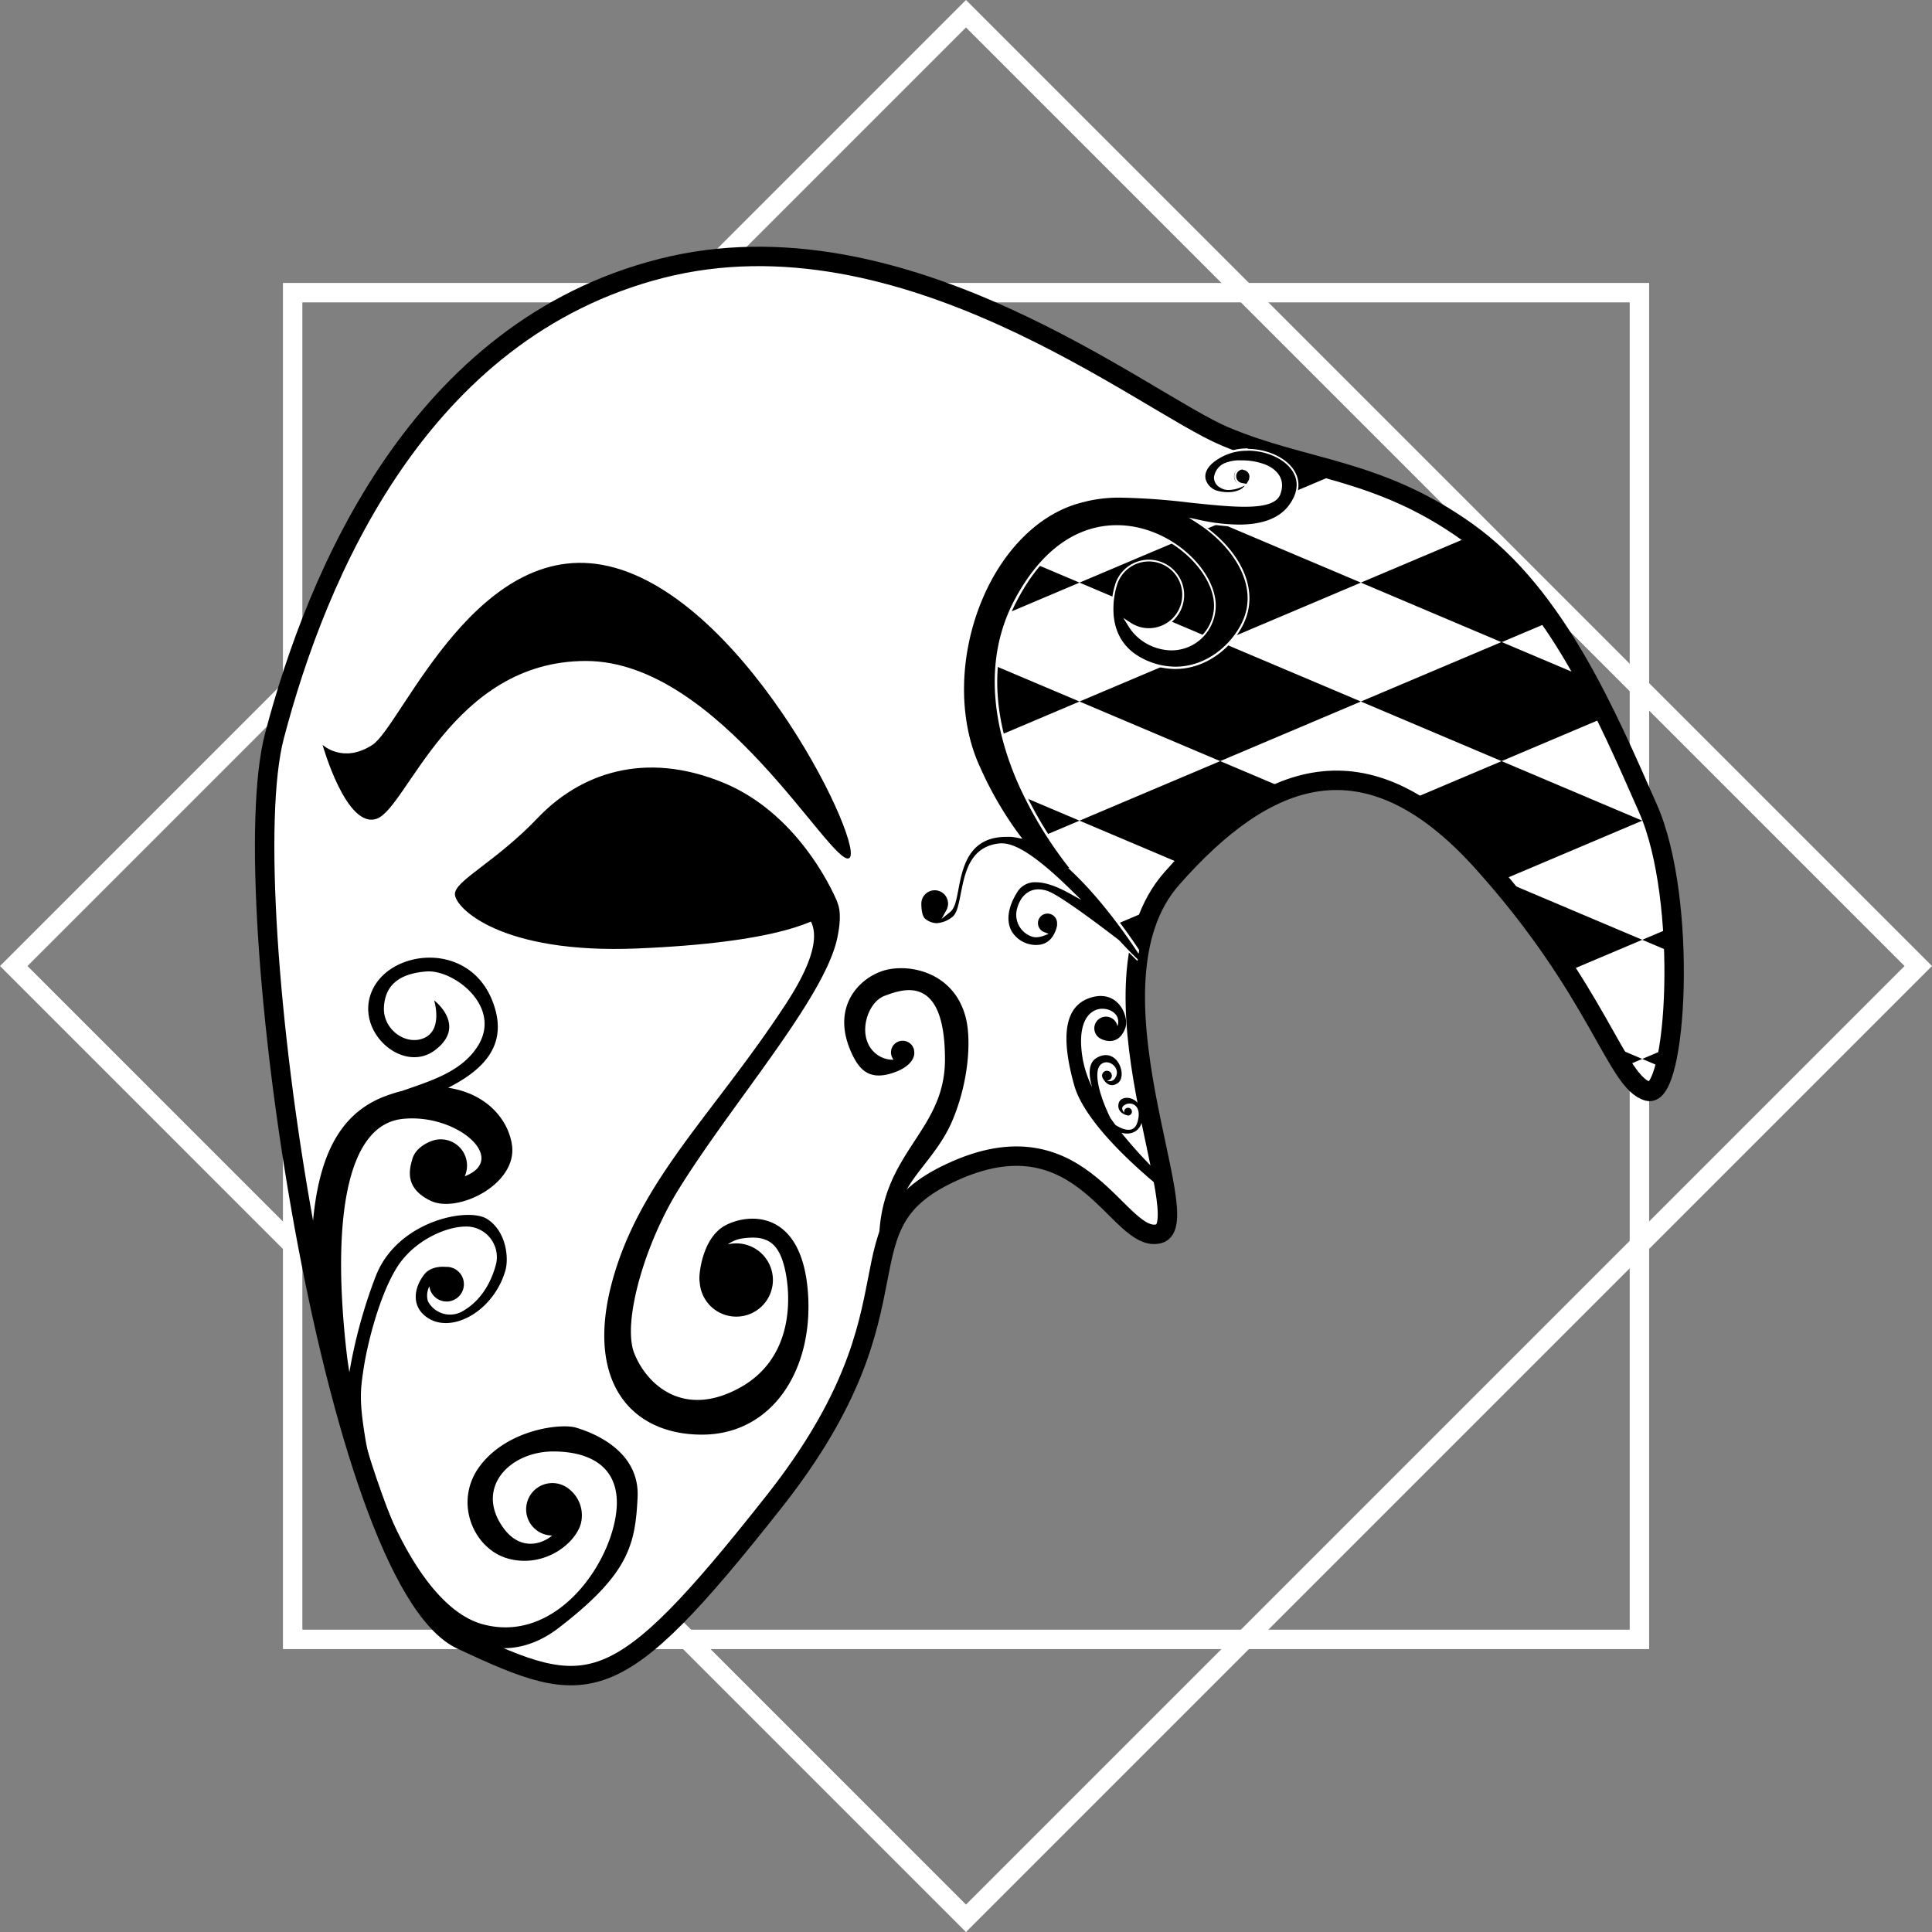 <svg id="Layer_1" data-name="Layer 1" xmlns="http://www.w3.org/2000/svg" xmlns:xlink="http://www.w3.org/1999/xlink" viewBox="0 0 497.37 497.37">
  <rect x="0" y="0" width="497.37" height="497.37" fill="#808080" stroke="none"/>
  <defs>
    <style>
      .cls-1 {
        fill: none;
      }

      .cls-2, .cls-3 {
        fill: #fff;
      }

      .cls-3 {
        stroke: "currentColor";
        stroke-miterlimit: 10;
        stroke-width: 5px;
      }

      .cls-4 {
        clip-path: url(#clip-path);
      }

      .cls-5 {
        clip-path: url(#clip-path-2);
      }
      .fill {
        fill: "currentColor";
      }
    </style>
    <clipPath id="clip-path" transform="translate(-0.45 -1.31)">
      <path class="cls-1" d="M326.41,117.49c16.74,5.23,32.76,7.2,51.77,20.78,23,16.43,36.13,47.63,46.53,71.17s7.42,74.78,0,72.8c-8.21-2.19-12.59-25.73-42.7-59.12s-55.84-23-79.92,4.38c-4.81,5.46-7.41,12.28-8.59,19.71L267.29,216.5,253,184.27l4.27-31,12.05-15,24.86-5.47,10.62-.88,12.81,1.32,9.86-.77,5.36-4.27-.65-6-5.26-2.51Z"/>
    </clipPath>
    <clipPath id="clip-path-2" transform="translate(-0.45 -1.31)">
      <path id="Face" class="cls-1" d="M424.71,282.24c7.42,2,10.4-49.27,0-72.8s-23.54-54.74-46.53-71.17-41.6-15.87-62.41-24.63S233.12,54.52,170.71,70.4,82,149.22,71.09,190.82s15.32,217.32,48.17,232.65,39.41,16.42,80.46-35.58,14.24-71.16,47.08-85.4,41.6,19.16,52,16.43-20.8-64.05,3.29-91.42,49.81-37.77,79.92-4.38S416.5,280.05,424.71,282.24Z"/>
    </clipPath>
  </defs>
  <g>
    <path class="cls-2" d="M249.13,8.38,490.75,250,249.13,491.62,7.52,250,249.13,8.38m0-7.07L.45,250,249.13,498.69,497.82,250,249.13,1.31Z" transform="translate(-0.45 -1.31)"/>
    <path class="cls-2" d="M420,79.15v341.7H78.29V79.15H420m5-5H73.29v351.7H425V74.15Z" transform="translate(-0.45 -1.31)"/>
  </g>
  <g class="fill">
    <path id="Face-2" data-name="Face" class="cls-3" d="M424.71,282.24c7.42,2,10.4-49.27,0-72.8s-23.54-54.74-46.53-71.17-41.6-15.87-62.41-24.63S233.12,54.52,170.71,70.4,82,149.22,71.09,190.82s15.32,217.32,48.17,232.65,39.41,16.42,80.46-35.58,14.24-71.16,47.08-85.4,41.6,19.16,52,16.43-20.8-64.05,3.29-91.42,49.81-37.77,79.92-4.38S416.5,280.05,424.71,282.24Z" transform="translate(-0.45 -1.31)"/>
    <g class="cls-4">
      <g>
        <polygon points="277.9 211.27 314.12 226.61 350.34 211.27 314.12 195.94 277.9 211.27"/>
        <polygon points="277.9 180.6 314.12 195.94 350.34 180.6 314.18 165.3 350.34 149.99 314.12 134.66 277.9 149.99 314.06 165.3 277.9 180.6"/>
        <polygon points="386.56 195.94 350.34 211.27 386.56 226.61 422.77 211.27 386.56 195.94"/>
        <polygon points="314.12 103.99 277.9 119.32 314.12 134.66 350.34 119.32 314.12 103.99"/>
        <polygon points="386.49 165.3 350.34 180.6 386.56 195.94 422.77 180.6 386.62 165.3 422.77 149.99 386.56 134.66 350.34 149.99 386.49 165.3"/>
        <polygon points="350.34 272.61 386.56 287.94 422.77 272.61 386.56 257.27 350.34 272.61"/>
        <polygon points="386.56 226.61 350.34 241.94 386.56 257.27 422.77 241.94 386.56 226.61"/>
        <polygon points="495.21 211.27 458.99 195.94 422.77 211.27 458.99 226.61 495.21 211.27"/>
        <polygon points="458.99 287.94 495.21 272.61 458.99 257.27 422.77 272.61 458.99 287.94"/>
        <polygon points="458.99 226.61 422.77 241.94 458.99 257.27 495.21 241.94 458.99 226.61"/>
        <polygon points="205.47 211.27 241.69 226.61 277.9 211.27 241.69 195.94 205.47 211.27"/>
        <polygon points="241.75 165.3 277.9 149.99 241.69 134.66 205.47 149.99 241.62 165.3 205.47 180.6 241.69 195.94 277.9 180.6 241.75 165.3"/>
        <polygon points="277.9 241.94 314.12 257.27 350.34 241.94 314.12 226.61 277.9 241.94"/>
      </g>
    </g>
    <g class="cls-5">
      <g>
        <path d="M216,233.52s-8.76-22.19-29.21-30.66-37.08-2.34-47.89,9S117.56,228,117.56,231.48s11.68,15.48,47,14S213.35,238.49,216,233.52Z" transform="translate(-0.45 -1.31)"/>
        <path d="M219,222.26c4.67-2-25.12-64.83-60.16-74.76s-54.9,40.6-62.5,45.56-12.85,0-12.85,0,6.14,21.9,14,19,19.36-40.59,53.78-40.59S214.36,224.31,219,222.26Z" transform="translate(-0.45 -1.31)"/>
        <path d="M289.13,292.92a5,5,0,0,0,2.08.17c2.52-.36,4-2.79,3-6.24s-5.38-3.76-5.81-1.35,2.22,2.93,2.22,2.93l0,0a.88.88,0,0,0,.28.06,1,1,0,1,0-1.05-1.05.87.87,0,0,0,.08.37c-.51-.56-1-1.38,0-2,1.55-1.09,4.73-.09,3.32,4.46-.93,3-3.79,1.82-5.62.67-.48-.65-1-1.31-1.42-2-3.26-6.78-4.11-12-2.41-13.56,2-1.82,5.21.89,3.87,3.21a1.65,1.65,0,0,1-2.25.9h0a1.26,1.26,0,1,0-1.26-1.26,1.24,1.24,0,0,0,.15.57c.28.56,1.64,2.93,3.92,1.32,2.57-1.83-.17-9.49-5.42-6.5-2.25,1.28-2.13,4.38-1.22,7.57a28.74,28.74,0,0,1-2.4-7.22c-2.68-15.61,7.94-14.3,9-10.52a3.15,3.15,0,0,1-.07,2.05,3,3,0,1,0-4.29,3.22h0s4.4,2.49,6.33-2.78c1-2.84-1.73-9.85-8.67-7.88s-8.1,9.71-4.52,22.56,26.21,29.57,26.21,29.57l.43-2.27A119.59,119.59,0,0,1,289.13,292.92Z" transform="translate(-0.45 -1.31)"/>
        <path d="M249.15,263.59c-3-12.48-15.45-14.44-21.69-12.26s-12.85,9.41-8,20.58c1.94,4.42,4.37,7.59,10.45,5.73s5.91-5.11,5.91-5.11h0c0-.06,0-.11,0-.16a3,3,0,1,0-5.33,1.75,6.9,6.9,0,0,1-5.06-2c-4.38-4.27-1.75-12.77,2.74-14.44s15.57-6,15.55,16.41-23.66,25.19-15.11,62,4.17-16.5,3.89-23.37,8.94-12.87,13.19-23.07S250.43,269,249.15,263.59Z" transform="translate(-0.45 -1.31)"/>
        <g>
          <path d="M295.13,249.88c-.82,0-4.54-4-6.76-6.34l.05.11c-.64-1-15.45-11.67-18.27-12.71a6.83,6.83,0,0,0-2.39-.46c-2.57,0-4.51,1.77-5.31,4.86a5.67,5.67,0,0,0,3.67,6.8,3.3,3.3,0,0,0,1.05.17,5.45,5.45,0,0,0,1.93-.41l.59-.22-.59-.24a2.71,2.71,0,1,1,3.71-2.51l0,.21a1.49,1.49,0,0,1,0,.17c0,.1,0,.18,0,.27-.32,1.57-1.51,5.21-5.58,5.21a7.55,7.55,0,0,1-6.57-3.64c-1.51-2.71-1-6.36,1.38-10.29a5.62,5.62,0,0,1,5.09-2.74c2.31,0,5.2.95,8.57,2.8l1.6.89-1.3-1.28c-8.18-8-13.94-11.89-17.62-11.89a3.17,3.17,0,0,0-.44,0c-7.53.67-8.85,7.31-9.91,12.65-.57,2.88-1.06,5.37-2.39,6.32a7.22,7.22,0,0,1-4.09,1.58,5,5,0,0,1-3.08-1.18c-.71-.52-1.11-2-1.11-4.1a3.69,3.69,0,1,1,6.9,1.83l-.62,1.12,1-.8a6.15,6.15,0,0,0,.54-.5c.87-.91,1.23-2.82,1.7-5.24,1.11-5.84,2.65-13.85,12.59-13.85.36,0,.73,0,1.12,0a12.4,12.4,0,0,1,1.78.24l.65.13-.41-.53a91.94,91.94,0,0,1-10.18-17.57c-5.71-12.36-5.42-29,.75-43.53,5.1-12,13.64-20.8,23.42-24.18.87-.3,1.82-.57,3-.85l.51-.14a36.67,36.67,0,0,1,9.13-.93,171.24,171.24,0,0,1,17.32,1.26c5.27.55,10.24,1.08,14.24,1.08,5.33,0,8.18-1,9-3,1.19-3.15-.13-5.81-3.62-7.3a16.56,16.56,0,0,0-6.15-1.09,10,10,0,0,0-4.47.8,4.41,4.41,0,0,0-2.35,3.33,2.77,2.77,0,0,0,1.49,2.43,3.85,3.85,0,0,0,2.1.56,8.52,8.52,0,0,0,3.22-.76l.75-.32-.81-.16a2,2,0,0,1,.38-4,2,2,0,0,1,2,2,2.21,2.21,0,0,1-.08.54l-.06.18s-.06.14-.06.14a5.78,5.78,0,0,1-2.44,2.75,7.46,7.46,0,0,1-3.2.65,10.79,10.79,0,0,1-2.45-.29,4.65,4.65,0,0,1-3.46-3.22c-.26-1.07-.14-2.72,1.91-4.5a14,14,0,0,1,9.22-3.17c5.4,0,10.43,2.5,12.22,6.08,1.3,2.59.83,5.5-1.36,8.43-2.49,3.34-6.88,5-13.06,5h0a49.75,49.75,0,0,1-10.27-1.22l-1.33-.29,1.14.74c10.81,7,15.42,16.95,11.74,25.36-2.54,5.8-9.13,12-17.61,12a18.73,18.73,0,0,1-8.44-2.09c-10.44-5.21-7.58-16.76-6.9-19a8.84,8.84,0,1,1,8.52,11.21,8.75,8.75,0,0,1-4.84-1.45l-.95-.62.6,1a12.83,12.83,0,0,0,6.21,5.34,13.23,13.23,0,0,0,4.78.94,10.93,10.93,0,0,0,8.46-3.91,11.38,11.38,0,0,0,2.54-9.24c-1.46-8.77-12.49-18.58-25.07-18.58-7.15,0-17.41,3.21-25.77,18.5-16.56,30.28,10,64.82,14.21,69.93l-.2-.06.74.71c9.72,9.27,17.74,22.26,17.82,22.39.51,1.37.39,1.62.37,1.65Z" transform="translate(-0.45 -1.31)"/>
          <path class="cls-2" d="M321.57,117.32c5.31,0,10.25,2.44,12,5.94,1.25,2.5.79,5.32-1.34,8.17-2.44,3.27-6.77,4.93-12.86,4.93a49.31,49.31,0,0,1-10.22-1.22l-2.66-.57,2.29,1.48c8.76,5.68,15.76,15.62,11.64,25-2.51,5.73-9,11.89-17.38,11.89a18.5,18.5,0,0,1-8.33-2.06c-10.26-5.13-7.44-16.51-6.77-18.74a8.59,8.59,0,1,1,8.28,10.89,8.53,8.53,0,0,1-4.7-1.41l-1.91-1.25,1.21,1.93a13,13,0,0,0,6.33,5.44,13.31,13.31,0,0,0,4.87,1,11.33,11.33,0,0,0,8.65-4,11.67,11.67,0,0,0,2.6-9.45c-1.48-8.86-12.62-18.78-25.32-18.78-7.21,0-17.57,3.23-26,18.63-9.38,17.15-4.85,35.51.6,47.9a102.76,102.76,0,0,0,13.2,21.77l-.37-.1,1.37,1.31c9.42,9,17.25,21.5,17.75,22.3a7,7,0,0,1,.36,1.19c-1.18-.68-4.6-4.32-6.32-6.16l0,0,0,0c-.59-.46-14.47-11.21-18.25-12.61a7.35,7.35,0,0,0-2.48-.48c-2.69,0-4.72,1.85-5.55,5.06a5.92,5.92,0,0,0,3.83,7.1,3.77,3.77,0,0,0,1.13.18,5.94,5.94,0,0,0,2-.42l1.19-.46-1.19-.47a2.46,2.46,0,1,1,3.36-2.27s0,.07,0,.1v.12s0,.07,0,.12,0,.16,0,.26c-.31,1.5-1.44,5-5.33,5a7.29,7.29,0,0,1-6.35-3.52c-1.47-2.62-1-6.18,1.38-10a5.29,5.29,0,0,1,4.87-2.62c2.27,0,5.11.94,8.45,2.77l3.21,1.77-2.62-2.56c-8.34-8.16-14-12-17.79-12a3.46,3.46,0,0,0-.46,0c-7.72.69-9.06,7.43-10.13,12.85-.56,2.83-1,5.28-2.29,6.17a7.08,7.08,0,0,1-3.95,1.53,4.75,4.75,0,0,1-2.93-1.13c-.63-.47-1-1.93-1-3.9a3.44,3.44,0,1,1,6.88,0,3.53,3.53,0,0,1-.45,1.71l-1.23,2.23,2-1.6a5.48,5.48,0,0,0,.56-.52c.92-1,1.29-2.9,1.76-5.36,1.1-5.76,2.61-13.65,12.35-13.65.35,0,.72,0,1.1,0a12.05,12.05,0,0,1,1.75.24l1.31.26-.82-1.06a91.73,91.73,0,0,1-10.15-17.52c-5.68-12.3-5.4-28.91.75-43.33,5.08-11.92,13.56-20.68,23.27-24,.87-.3,1.81-.57,3-.85l.51-.14a36.55,36.55,0,0,1,9.06-.92,171.27,171.27,0,0,1,17.3,1.26c5.27.55,10.24,1.08,14.26,1.08,5.45,0,8.37-1,9.2-3.21,1.24-3.29-.13-6.07-3.76-7.62a16.68,16.68,0,0,0-6.24-1.11,10,10,0,0,0-4.6.83,4.69,4.69,0,0,0-2.48,3.55,3,3,0,0,0,1.61,2.64,4,4,0,0,0,2.23.6,8.77,8.77,0,0,0,3.32-.78l.8-.35a4,4,0,0,1-1.32,1.07,7.3,7.3,0,0,1-3.1.62,10.21,10.21,0,0,1-2.39-.29,4.39,4.39,0,0,1-3.28-3c-.35-1.44.29-2.91,1.84-4.25a13.74,13.74,0,0,1,9.05-3.11m-1.38,4.92a1.76,1.76,0,0,1,1.75,1.75,1.78,1.78,0,0,1-.08.47l0,.17h0v0h0l0,0h0a7,7,0,0,1-.7,1.2l-1.2-.23a1.75,1.75,0,0,1,.33-3.47m1.38-5.42a14.24,14.24,0,0,0-9.38,3.23c-4.08,3.53-1.49,7.4,1.65,8.15a10.79,10.79,0,0,0,2.51.3,7.94,7.94,0,0,0,3.31-.67,6,6,0,0,0,2.55-2.87l.06-.12c.07-.16.12-.29.15-.35a.61.61,0,0,1-.07.1,2.35,2.35,0,0,0,.09-.6,2.25,2.25,0,1,0-2.67,2.21,8.15,8.15,0,0,1-3.12.74,3.58,3.58,0,0,1-2-.52c-2.71-1.75-.9-4.33.85-5.34a9.91,9.91,0,0,1,4.35-.76,16.38,16.38,0,0,1,6,1.07c2.88,1.23,4.79,3.55,3.49,7-.82,2.18-4.11,2.89-8.73,2.89-8.41,0-21.23-2.34-31.56-2.34a37.55,37.55,0,0,0-9.19.94l-.51.14a30.3,30.3,0,0,0-3,.86c-23.43,8.1-35.26,44.33-24.31,68a91.49,91.49,0,0,0,10.22,17.62,11.53,11.53,0,0,0-1.82-.25c-.39,0-.77,0-1.13,0-14.21,0-11.62,16.18-14.47,19.17a4.42,4.42,0,0,1-.52.47,4,4,0,0,0,.52-1.95,3.94,3.94,0,1,0-7.88,0c0,.64,0,3.41,1.21,4.3a5.25,5.25,0,0,0,3.23,1.23,7.38,7.38,0,0,0,4.24-1.63c4-2.83.78-17.9,12.17-18.92a3,3,0,0,1,.42,0c4.29,0,10.94,5.46,17.44,11.81-2.87-1.57-6-2.83-8.69-2.83a5.82,5.82,0,0,0-5.3,2.86c-5.55,9.06.07,14.31,5.4,14.31,4.31,0,5.51-3.9,5.82-5.4a2.5,2.5,0,0,0,.05-.29l.05-.29h0s0-.09,0-.14a3,3,0,1,0-4.05,2.74,5.33,5.33,0,0,1-1.84.39,2.9,2.9,0,0,1-1-.16,5.43,5.43,0,0,1-3.51-6.49c.74-2.86,2.53-4.69,5.07-4.69a6.73,6.73,0,0,1,2.3.45c3.76,1.39,18.13,12.54,18.13,12.54,3.53,3.76,6.12,6.42,6.93,6.42.4,0,.37-.62-.16-2,0,0-8-13.05-17.85-22.44h0s-32.67-37.43-14.71-70.28C269.79,141.86,279.23,137,288,137c12.44,0,23.41,9.86,24.82,18.37A11,11,0,0,1,302,168.25a12.82,12.82,0,0,1-4.69-.93,12.57,12.57,0,0,1-6.09-5.23,9.09,9.09,0,1,0-3.78-10c-1.13,3.79-2.78,14.43,7,19.33a19.12,19.12,0,0,0,8.56,2.11c8.3,0,15.1-5.93,17.84-12.19,4-9.15-1.92-19.26-11.83-25.67a50.11,50.11,0,0,0,10.32,1.23c5.39,0,10.39-1.28,13.26-5.13,6.22-8.32-2.32-14.91-11.06-14.91Zm.87,7.62,0,0a.17.17,0,0,0,0,0Z" transform="translate(-0.45 -1.31)"/>
        </g>
        <g>
          <path d="M197.6,233.92C189,234,179,237.3,179,237.3Z" transform="translate(-0.45 -1.31)"/>
          <path d="M216,242.78c3.27-15.55-6.81-10.95-6.81-10.95l-11.57,2.09c10.51-.09,19,4.58,5.22,25.72-18.51,28.33-37.45,45.12-44.68,71.19s4.67,39.81,23,39.81,29-17.11,27.23-37.26-14.6-19.93-21-16.72-7.19,13.65-6.81,14.68h0a9.43,9.43,0,1,0,9.41-9.94,9.25,9.25,0,0,0-2.19.27,8.33,8.33,0,0,1,3.45-1.49c6.35-1,9.34.8,11,6.79s3.5,23.36-11.25,31.54-24.24-1-27.3-8.91,2.71-28,11.39-42C188.88,285.27,212.71,258.33,216,242.78Z" transform="translate(-0.45 -1.31)"/>
        </g>
        <path d="M148.74,368.84c-3.89-1.17-17.52.43-24.63,9.72s-1.78,21.56,7.18,24,17-3.51,18.65-8.86a8.6,8.6,0,0,0-3.2-9.21,6.75,6.75,0,1,0-4.12,12.12c-3.38,2.74-8.52,3.46-12.42-1.74-7.72-10.33,1.32-20,12.9-19.9s18.76,6,15.26,19.49-16.77,29.57-33.62,25-28.37-36.69-30.12-47.1-1.43-13-.54-18.86c.92-6.09,4-18.65,8.57-25.93s13.63-11,18.82-10.45a7.89,7.89,0,0,1,6.77,9.22c-.85,3.68-3.18,9.22-8.28,12.27a6.45,6.45,0,0,1-9.34-2.3,5.14,5.14,0,0,1,.37-3.85,4.46,4.46,0,1,0,4.11-5h.06s-3.58-.47-5.48,1.93c-2.48,3.16-3.39,7.63.07,10.58,6.14,5.26,17.61-.64,20.8-11.56.95-3.27.22-10.18-4.72-13.3s-23.35.53-28.75,15a130.14,130.14,0,0,0-6.69,24.47c-.24-1.56-.49-3.11-.67-4.69C85.84,316.15,89.41,291,104,289.37c14-1.56,27.55,10.32,16.09,14.76a6.75,6.75,0,0,0-8.45-9.11c-1.45.52-4.22,1.93-5,4.56s-2.22,7.59,4.73,10.88,22.46-4.32,20.86-14.53c-1.09-6.89-7-13.22-16.41-14.58,8.26-4.22,14.93-10.1,12.14-20.13-4.91-17.67-26.09-16.05-31.45-5.44s7.48,22.22,15.9,15.9-.2-12.84-.2-12.84,2.29,7.3-2.36,9.59S99,266.48,99.29,260.64s4.08-8.73,11-9.24,19.47,9,13.22,19.12c-4.17,6.72-12.23,9.06-19.44,11.6a41.67,41.67,0,0,0-4,1.22c-18.43,6.6-22.07,29-18.09,70.41s35,87.62,62.29,66.65c18-13.84,19.72-21.31,20.32-33.6S152.63,370,148.74,368.84Z" transform="translate(-0.45 -1.31)"/>
      </g>
    </g>
  </g>
</svg>
